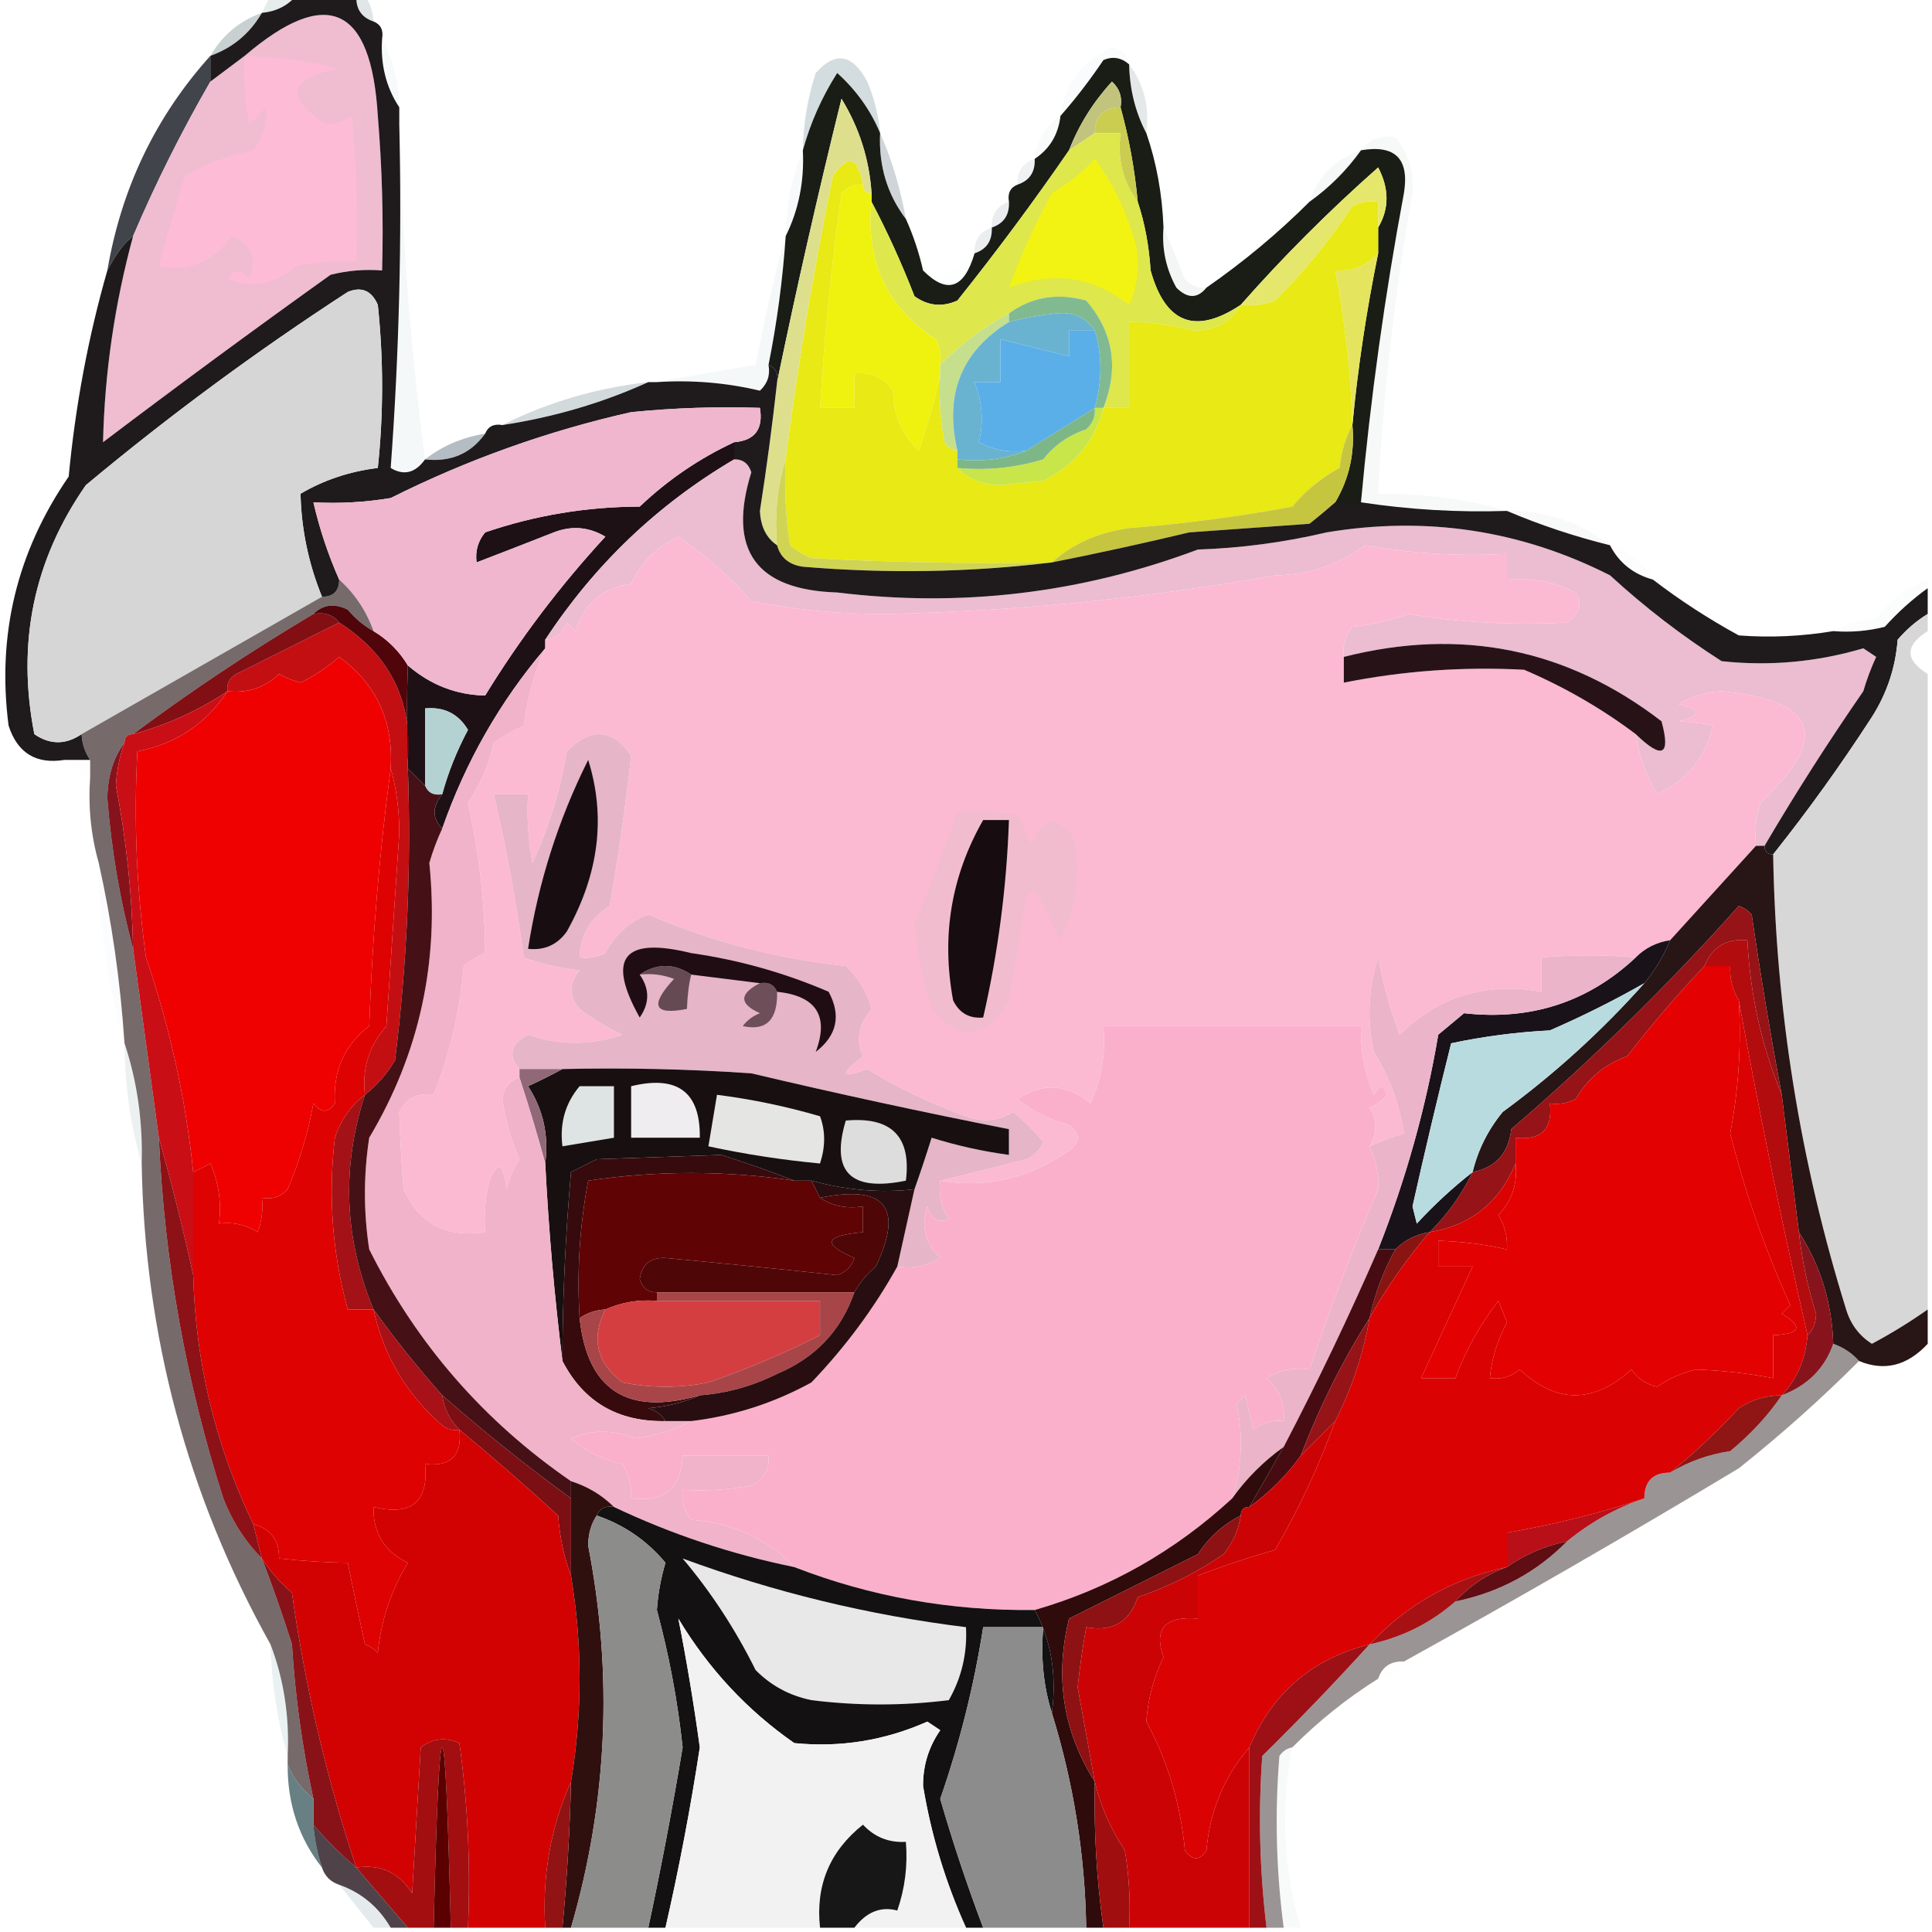 <?xml version="1.0" encoding="UTF-8"?>
<!DOCTYPE svg PUBLIC "-//W3C//DTD SVG 1.1//EN" "http://www.w3.org/Graphics/SVG/1.1/DTD/svg11.dtd">
<svg xmlns="http://www.w3.org/2000/svg" version="1.1" width="225px" height="225px" style="shape-rendering:geometricPrecision; text-rendering:geometricPrecision; image-rendering:optimizeQuality; fill-rule:evenodd; clip-rule:evenodd" xmlns:xlink="http://www.w3.org/1999/xlink">
<g><path style="opacity:0.231" fill="#92adaa" d="M 31.5,-0.5 C 32.5,-0.5 33.5,-0.5 34.5,-0.5C 33.486,0.674 32.153,1.34 30.5,1.5C 30.833,0.833 31.167,0.167 31.5,-0.5 Z"/></g>
<g><path style="opacity:0.224" fill="#788f98" d="M 41.5,-0.5 C 41.833,-0.5 42.167,-0.5 42.5,-0.5C 43.11,0.391 43.443,1.391 43.5,2.5C 42.094,2.027 41.427,1.027 41.5,-0.5 Z"/></g>
<g><path style="opacity:0.325" fill="#5b6f77" d="M 30.5,1.5 C 29.089,3.914 27.089,5.581 24.5,6.5C 25.911,4.086 27.911,2.419 30.5,1.5 Z"/></g>
<g><path style="opacity:0.086" fill="#cad9de" d="M 131.5,7.5 C 130.577,6.697 129.577,6.53 128.5,7C 126.934,9.326 125.268,11.492 123.5,13.5C 124.072,9.659 126.072,6.993 129.5,5.5C 130.713,5.747 131.38,6.414 131.5,7.5 Z"/></g>
<g><path style="opacity:0.384" fill="#8da7ad" d="M 102.5,15.5 C 101.375,12.822 99.708,10.488 97.5,8.5C 95.716,11.305 94.383,14.305 93.5,17.5C 93.547,14.432 94.047,11.432 95,8.5C 97.276,5.936 99.276,6.27 101,9.5C 101.813,11.436 102.313,13.436 102.5,15.5 Z"/></g>
<g><path style="opacity:0.082" fill="#94b8ba" d="M 44.5,4.5 C 45.768,6.905 46.435,9.572 46.5,12.5C 44.961,10.162 44.294,7.495 44.5,4.5 Z"/></g>
<g><path style="opacity:0.996" fill="#191d15" d="M 131.5,7.5 C 131.565,10.428 132.232,13.095 133.5,15.5C 134.687,18.946 135.354,22.613 135.5,26.5C 135.298,28.989 135.798,31.323 137,33.5C 138.292,34.791 139.458,34.791 140.5,33.5C 144.836,30.491 148.836,27.157 152.5,23.5C 154.833,21.833 156.833,19.833 158.5,17.5C 162.49,16.824 164.157,18.491 163.5,22.5C 161.271,34.436 159.604,46.436 158.5,58.5C 157.5,58.5 156.5,58.5 155.5,58.5C 157.126,55.754 157.793,52.754 157.5,49.5C 158.124,42.898 159.124,36.231 160.5,29.5C 160.5,28.5 160.5,27.5 160.5,26.5C 161.797,24.307 161.797,21.973 160.5,19.5C 154.764,24.569 149.431,29.902 144.5,35.5C 139.22,39.017 135.72,37.683 134,31.5C 133.817,28.635 133.317,25.969 132.5,23.5C 132.152,19.742 131.485,16.076 130.5,12.5C 130.719,11.325 130.386,10.325 129.5,9.5C 127.311,11.887 125.644,14.553 124.5,17.5C 120.415,23.432 116.082,29.265 111.5,35C 109.741,35.797 108.074,35.631 106.5,34.5C 105.004,30.647 103.338,26.98 101.5,23.5C 101.5,23.167 101.5,22.833 101.5,22.5C 101.242,18.56 100.076,14.893 98,11.5C 95.262,22.561 92.762,33.561 90.5,44.5C 90.672,43.508 90.338,42.842 89.5,42.5C 90.492,37.548 91.158,32.548 91.5,27.5C 93.011,24.456 93.678,21.122 93.5,17.5C 94.383,14.305 95.716,11.305 97.5,8.5C 99.708,10.488 101.375,12.822 102.5,15.5C 102.32,19.286 103.32,22.619 105.5,25.5C 106.363,27.421 107.029,29.421 107.5,31.5C 110.287,34.296 112.287,33.63 113.5,29.5C 114.906,29.027 115.573,28.027 115.5,26.5C 116.906,26.027 117.573,25.027 117.5,23.5C 117.328,22.508 117.662,21.842 118.5,21.5C 119.906,21.027 120.573,20.027 120.5,18.5C 122.25,17.341 123.25,15.674 123.5,13.5C 125.268,11.492 126.934,9.326 128.5,7C 129.577,6.53 130.577,6.697 131.5,7.5 Z"/></g>
<g><path style="opacity:0.243" fill="#97a1a1" d="M 131.5,7.5 C 133.223,9.78 133.889,12.447 133.5,15.5C 132.232,13.095 131.565,10.428 131.5,7.5 Z"/></g>
<g><path style="opacity:1" fill="#cbcd50" d="M 130.5,12.5 C 131.485,16.076 132.152,19.742 132.5,23.5C 130.777,21.22 130.111,18.553 130.5,15.5C 129.5,15.5 128.5,15.5 127.5,15.5C 127.5,13.5 128.5,12.5 130.5,12.5 Z"/></g>
<g><path style="opacity:0.071" fill="#b0c3c4" d="M 123.5,13.5 C 123.25,15.674 122.25,17.341 120.5,18.5C 120.75,16.326 121.75,14.659 123.5,13.5 Z"/></g>
<g><path style="opacity:1" fill="#c2c47d" d="M 130.5,12.5 C 128.5,12.5 127.5,13.5 127.5,15.5C 126.5,16.167 125.5,16.833 124.5,17.5C 125.644,14.553 127.311,11.887 129.5,9.5C 130.386,10.325 130.719,11.325 130.5,12.5 Z"/></g>
<g><path style="opacity:0.075" fill="#a2b9be" d="M 93.5,17.5 C 93.678,21.122 93.011,24.456 91.5,27.5C 91.549,23.922 92.215,20.588 93.5,17.5 Z"/></g>
<g><path style="opacity:0.439" fill="#929fa6" d="M 102.5,15.5 C 103.87,18.619 104.87,21.952 105.5,25.5C 103.32,22.619 102.32,19.286 102.5,15.5 Z"/></g>
<g><path style="opacity:0.137" fill="#8da4a7" d="M 120.5,18.5 C 120.573,20.027 119.906,21.027 118.5,21.5C 118.427,19.973 119.094,18.973 120.5,18.5 Z"/></g>
<g><path style="opacity:0.149" fill="#c2cacf" d="M 158.5,17.5 C 156.833,19.833 154.833,21.833 152.5,23.5C 153.5,20.5 155.5,18.5 158.5,17.5 Z"/></g>
<g><path style="opacity:0.922" fill="#32353d" d="M 24.5,6.5 C 24.5,7.5 24.5,8.5 24.5,9.5C 21.106,15.38 18.106,21.38 15.5,27.5C 14.531,28.203 13.531,29.537 12.5,31.5C 14.137,21.897 18.137,13.563 24.5,6.5 Z"/></g>
<g><path style="opacity:1" fill="#e5e76c" d="M 160.5,26.5 C 160.5,25.5 160.5,24.5 160.5,23.5C 159.448,23.351 158.448,23.517 157.5,24C 154.936,27.91 151.936,31.577 148.5,35C 147.207,35.49 145.873,35.657 144.5,35.5C 149.431,29.902 154.764,24.569 160.5,19.5C 161.797,21.973 161.797,24.307 160.5,26.5 Z"/></g>
<g><path style="opacity:1" fill="#f0bcd0" d="M 15.5,27.5 C 18.106,21.38 21.106,15.38 24.5,9.5C 25.833,8.5 27.167,7.5 28.5,6.5C 38.07,-1.668 43.237,0.665 44,13.5C 44.499,19.491 44.666,25.491 44.5,31.5C 42.473,31.338 40.473,31.505 38.5,32C 29.578,38.378 20.744,44.878 12,51.5C 12.187,43.391 13.354,35.391 15.5,27.5 Z"/></g>
<g><path style="opacity:1" fill="#fdbbd6" d="M 28.5,6.5 C 32.22,6.564 35.886,7.064 39.5,8C 33.559,9.136 33.059,11.303 38,14.5C 39.107,14.415 40.107,14.081 41,13.5C 41.499,19.157 41.666,24.824 41.5,30.5C 39.143,30.337 36.81,30.503 34.5,31C 32.065,33.098 29.399,33.598 26.5,32.5C 27.274,31.289 28.107,31.289 29,32.5C 29.986,30.075 29.319,28.409 27,27.5C 24.888,30.474 22.055,31.641 18.5,31C 19.434,27.509 20.434,24.009 21.5,20.5C 23.959,19.081 26.625,18.081 29.5,17.5C 30.64,15.922 31.14,14.255 31,12.5C 30.333,13.167 29.667,13.833 29,14.5C 28.503,11.854 28.336,9.187 28.5,6.5 Z"/></g>
<g><path style="opacity:1" fill="#eff20e" d="M 100.5,21.5 C 100.5,22.167 100.833,22.5 101.5,22.5C 101.5,22.833 101.5,23.167 101.5,23.5C 100.8,30.467 103.3,35.801 109,39.5C 109.483,40.448 109.649,41.448 109.5,42.5C 109.5,42.833 109.5,43.167 109.5,43.5C 108.907,46.5 108.074,49.5 107,52.5C 105.048,50.663 104.048,48.329 104,45.5C 102.89,43.963 101.39,43.297 99.5,43.5C 99.5,44.833 99.5,46.167 99.5,47.5C 98.167,47.5 96.833,47.5 95.5,47.5C 96.002,39.136 96.836,30.803 98,22.5C 98.671,21.748 99.504,21.414 100.5,21.5 Z"/></g>
<g><path style="opacity:1" fill="#dee74b" d="M 127.5,15.5 C 128.5,15.5 129.5,15.5 130.5,15.5C 130.111,18.553 130.777,21.22 132.5,23.5C 133.317,25.969 133.817,28.635 134,31.5C 135.72,37.683 139.22,39.017 144.5,35.5C 143.384,37.508 141.551,38.508 139,38.5C 136.538,37.84 134.038,37.507 131.5,37.5C 131.5,40.833 131.5,44.167 131.5,47.5C 130.5,47.5 129.5,47.5 128.5,47.5C 130.339,42.855 129.672,38.688 126.5,35C 123.137,34.073 120.137,34.573 117.5,36.5C 114.569,38.091 111.902,40.091 109.5,42.5C 109.649,41.448 109.483,40.448 109,39.5C 103.3,35.801 100.8,30.467 101.5,23.5C 103.338,26.98 105.004,30.647 106.5,34.5C 108.074,35.631 109.741,35.797 111.5,35C 116.082,29.265 120.415,23.432 124.5,17.5C 125.5,16.833 126.5,16.167 127.5,15.5 Z"/></g>
<g><path style="opacity:1" fill="#f3f313" d="M 127.5,18.5 C 129.453,21.141 130.953,24.141 132,27.5C 132.818,30.227 132.652,32.894 131.5,35.5C 127.258,32.19 122.591,31.523 117.5,33.5C 118.875,29.747 120.542,26.08 122.5,22.5C 124.419,21.387 126.086,20.054 127.5,18.5 Z"/></g>
<g><path style="opacity:1" fill="#e4e45f" d="M 160.5,29.5 C 159.124,36.231 158.124,42.898 157.5,49.5C 157.311,43.374 156.644,37.374 155.5,31.5C 157.514,31.608 159.18,30.942 160.5,29.5 Z"/></g>
<g><path style="opacity:0.111" fill="#a9c3c8" d="M 46.5,14.5 C 46.84,27.699 47.84,40.699 49.5,53.5C 48.365,55.088 47.031,55.421 45.5,54.5C 46.482,41.216 46.815,27.883 46.5,14.5 Z"/></g>
<g><path style="opacity:0.122" fill="#afcbd3" d="M 91.5,27.5 C 91.158,32.548 90.492,37.548 89.5,42.5C 89.719,43.675 89.386,44.675 88.5,45.5C 84.57,44.567 80.57,44.234 76.5,44.5C 80.231,43.804 84.065,43.138 88,42.5C 88.966,37.321 90.132,32.321 91.5,27.5 Z"/></g>
<g><path style="opacity:1" fill="#dedf8d" d="M 101.5,22.5 C 100.833,22.5 100.5,22.167 100.5,21.5C 99.902,18.269 98.736,17.936 97,20.5C 94.757,31.454 92.923,42.455 91.5,53.5C 90.521,56.625 90.187,59.958 90.5,63.5C 89.252,62.666 88.585,61.333 88.5,59.5C 89.277,54.506 89.944,49.506 90.5,44.5C 92.762,33.561 95.262,22.561 98,11.5C 100.076,14.893 101.242,18.56 101.5,22.5 Z"/></g>
<g><path style="opacity:0.094" fill="#b2c0c2" d="M 175.5,59.5 C 169.788,59.687 164.121,59.354 158.5,58.5C 159.604,46.436 161.271,34.436 163.5,22.5C 164.157,18.491 162.49,16.824 158.5,17.5C 159.527,16.152 160.86,15.652 162.5,16C 164.045,17.822 164.712,19.989 164.5,22.5C 162.447,34.088 161.113,45.755 160.5,57.5C 165.731,57.444 170.731,58.111 175.5,59.5 Z"/></g>
<g><path style="opacity:1" fill="#e8e915" d="M 100.5,21.5 C 99.504,21.414 98.671,21.748 98,22.5C 96.836,30.803 96.002,39.136 95.5,47.5C 96.833,47.5 98.167,47.5 99.5,47.5C 99.5,46.167 99.5,44.833 99.5,43.5C 101.39,43.297 102.89,43.963 104,45.5C 104.048,48.329 105.048,50.663 107,52.5C 108.074,49.5 108.907,46.5 109.5,43.5C 109.336,46.187 109.503,48.854 110,51.5C 110.383,52.056 110.883,52.389 111.5,52.5C 111.5,52.833 111.5,53.167 111.5,53.5C 111.5,53.833 111.5,54.167 111.5,54.5C 112.694,55.777 114.36,56.444 116.5,56.5C 118.167,56.333 119.833,56.167 121.5,56C 125.223,54.129 127.556,51.295 128.5,47.5C 129.5,47.5 130.5,47.5 131.5,47.5C 131.5,44.167 131.5,40.833 131.5,37.5C 134.038,37.507 136.538,37.84 139,38.5C 141.551,38.508 143.384,37.508 144.5,35.5C 145.873,35.657 147.207,35.49 148.5,35C 151.936,31.577 154.936,27.91 157.5,24C 158.448,23.517 159.448,23.351 160.5,23.5C 160.5,24.5 160.5,25.5 160.5,26.5C 160.5,27.5 160.5,28.5 160.5,29.5C 159.18,30.942 157.514,31.608 155.5,31.5C 156.644,37.374 157.311,43.374 157.5,49.5C 156.698,50.952 156.198,52.618 156,54.5C 153.851,55.652 152.018,57.152 150.5,59C 144.219,60.162 137.886,60.996 131.5,61.5C 127.925,61.989 124.925,63.322 122.5,65.5C 113.161,65.666 103.827,65.5 94.5,65C 93.584,64.626 92.75,64.126 92,63.5C 91.502,60.183 91.335,56.85 91.5,53.5C 92.923,42.455 94.757,31.454 97,20.5C 98.736,17.936 99.902,18.269 100.5,21.5 Z"/></g>
<g><path style="opacity:1" fill="#c8e64a" d="M 127.5,47.5 C 127.833,47.5 128.167,47.5 128.5,47.5C 127.556,51.295 125.223,54.129 121.5,56C 119.833,56.167 118.167,56.333 116.5,56.5C 114.36,56.444 112.694,55.777 111.5,54.5C 114.898,54.82 118.232,54.487 121.5,53.5C 122.779,51.854 124.445,50.687 126.5,50C 127.252,49.329 127.586,48.496 127.5,47.5 Z"/></g>
<g><path style="opacity:1" fill="#7db787" d="M 127.5,47.5 C 127.586,48.496 127.252,49.329 126.5,50C 124.445,50.687 122.779,51.854 121.5,53.5C 118.232,54.487 114.898,54.82 111.5,54.5C 111.5,54.167 111.5,53.833 111.5,53.5C 114.385,53.806 117.052,53.473 119.5,52.5C 122.167,50.833 124.833,49.167 127.5,47.5 Z"/></g>
<g><path style="opacity:1" fill="#c5df8d" d="M 117.5,36.5 C 117.5,36.833 117.5,37.167 117.5,37.5C 111.957,40.911 109.957,45.911 111.5,52.5C 110.883,52.389 110.383,52.056 110,51.5C 109.503,48.854 109.336,46.187 109.5,43.5C 109.5,43.167 109.5,42.833 109.5,42.5C 111.902,40.091 114.569,38.091 117.5,36.5 Z"/></g>
<g><path style="opacity:1" fill="#81ba90" d="M 128.5,47.5 C 128.167,47.5 127.833,47.5 127.5,47.5C 128.368,44.327 128.368,41.327 127.5,38.5C 126.508,36.974 125.008,36.307 123,36.5C 121.122,36.696 119.288,37.029 117.5,37.5C 117.5,37.167 117.5,36.833 117.5,36.5C 120.137,34.573 123.137,34.073 126.5,35C 129.672,38.688 130.339,42.855 128.5,47.5 Z"/></g>
<g><path style="opacity:1" fill="#69b3d1" d="M 127.5,38.5 C 126.5,38.5 125.5,38.5 124.5,38.5C 124.5,39.5 124.5,40.5 124.5,41.5C 121.833,40.833 119.167,40.167 116.5,39.5C 116.5,41.167 116.5,42.833 116.5,44.5C 115.5,44.5 114.5,44.5 113.5,44.5C 114.408,46.891 114.574,49.224 114,51.5C 115.699,52.406 117.533,52.739 119.5,52.5C 117.052,53.473 114.385,53.806 111.5,53.5C 111.5,53.167 111.5,52.833 111.5,52.5C 109.957,45.911 111.957,40.911 117.5,37.5C 119.288,37.029 121.122,36.696 123,36.5C 125.008,36.307 126.508,36.974 127.5,38.5 Z"/></g>
<g><path style="opacity:1" fill="#5aafe8" d="M 127.5,38.5 C 128.368,41.327 128.368,44.327 127.5,47.5C 124.833,49.167 122.167,50.833 119.5,52.5C 117.533,52.739 115.699,52.406 114,51.5C 114.574,49.224 114.408,46.891 113.5,44.5C 114.5,44.5 115.5,44.5 116.5,44.5C 116.5,42.833 116.5,41.167 116.5,39.5C 119.167,40.167 121.833,40.833 124.5,41.5C 124.5,40.5 124.5,39.5 124.5,38.5C 125.5,38.5 126.5,38.5 127.5,38.5 Z"/></g>
<g><path style="opacity:0.012" fill="#9db1bd" d="M 113.5,29.5 C 112.287,33.63 110.287,34.296 107.5,31.5C 108.15,31.804 108.817,32.137 109.5,32.5C 110.852,31.476 112.185,30.476 113.5,29.5 Z"/></g>
<g><path style="opacity:0.137" fill="#b0c0bc" d="M 135.5,26.5 C 136.322,28.389 137.155,30.389 138,32.5C 138.671,33.252 139.504,33.586 140.5,33.5C 139.458,34.791 138.292,34.791 137,33.5C 135.798,31.323 135.298,28.989 135.5,26.5 Z"/></g>
<g><path style="opacity:0.161" fill="#84999d" d="M 115.5,26.5 C 115.573,28.027 114.906,29.027 113.5,29.5C 113.427,27.973 114.094,26.973 115.5,26.5 Z"/></g>
<g><path style="opacity:0.169" fill="#8595a6" d="M 117.5,23.5 C 117.573,25.027 116.906,26.027 115.5,26.5C 115.427,24.973 116.094,23.973 117.5,23.5 Z"/></g>
<g><path style="opacity:1" fill="#1e1116" d="M 85.5,51.5 C 85.5,52.167 85.5,52.833 85.5,53.5C 76.571,58.761 69.237,65.761 63.5,74.5C 63.5,74.833 63.5,75.167 63.5,75.5C 58.239,81.677 54.239,88.677 51.5,96.5C 50.314,95.295 50.314,93.961 51.5,92.5C 52.2,89.937 53.2,87.437 54.5,85C 53.381,83.124 51.714,82.291 49.5,82.5C 49.5,85.5 49.5,88.5 49.5,91.5C 48.833,90.833 48.167,90.167 47.5,89.5C 47.5,89.167 47.5,88.833 47.5,88.5C 47.371,84.523 47.371,80.857 47.5,77.5C 50.13,79.763 53.13,80.93 56.5,81C 60.559,74.385 65.226,68.218 70.5,62.5C 68.579,61.359 66.579,61.192 64.5,62C 61.438,63.205 58.438,64.372 55.5,65.5C 55.33,64.178 55.663,63.011 56.5,62C 62.305,60.014 68.305,59.014 74.5,59C 77.773,55.888 81.44,53.388 85.5,51.5 Z"/></g>
<g><path style="opacity:0.082" fill="#a6afb6" d="M 175.5,59.5 C 180.044,59.459 184.044,60.792 187.5,63.5C 183.315,62.46 179.315,61.127 175.5,59.5 Z"/></g>
<g><path style="opacity:1" fill="#c6c53f" d="M 157.5,49.5 C 157.793,52.754 157.126,55.754 155.5,58.5C 154.571,59.315 153.571,60.148 152.5,61C 147.833,61.333 143.167,61.667 138.5,62C 133.156,63.278 127.822,64.445 122.5,65.5C 124.925,63.322 127.925,61.989 131.5,61.5C 137.886,60.996 144.219,60.162 150.5,59C 152.018,57.152 153.851,55.652 156,54.5C 156.198,52.618 156.698,50.952 157.5,49.5 Z"/></g>
<g><path style="opacity:1" fill="#ecbcd0" d="M 85.5,53.5 C 86.497,53.47 87.164,53.97 87.5,55C 84.687,64.038 88.021,68.705 97.5,69C 111.922,70.765 125.922,69.099 139.5,64C 144.584,63.827 149.584,63.161 154.5,62C 166.114,60.07 177.114,61.737 187.5,67C 191.548,70.716 195.882,74.05 200.5,77C 206.089,77.602 211.589,77.102 217,75.5C 217.5,75.833 218,76.167 218.5,76.5C 217.902,77.795 217.402,79.128 217,80.5C 212.917,86.401 209.083,92.401 205.5,98.5C 205.167,98.5 204.833,98.5 204.5,98.5C 204.34,96.801 204.506,95.134 205,93.5C 213.2,85.892 211.7,81.559 200.5,80.5C 198.701,80.577 197.034,81.077 195.5,82C 198.167,82.667 198.167,83.333 195.5,84C 197.085,84.085 198.418,84.251 199.5,84.5C 198.626,88.208 196.46,90.875 193,92.5C 191.711,90.355 190.878,88.022 190.5,85.5C 193.594,88.491 194.594,87.991 193.5,84C 182.509,75.543 170.175,73.043 156.5,76.5C 156.33,75.178 156.663,74.011 157.5,73C 159.764,72.764 161.931,72.264 164,71.5C 170.002,72.502 176.169,72.836 182.5,72.5C 184.003,71.41 184.336,70.243 183.5,69C 180.986,67.748 178.32,67.248 175.5,67.5C 175.5,66.5 175.5,65.5 175.5,64.5C 169.907,64.807 164.407,64.473 159,63.5C 155.925,65.771 152.425,66.937 148.5,67C 133.675,69.653 118.675,71.153 103.5,71.5C 98.101,71.553 92.767,71.053 87.5,70C 84.963,67.128 82.13,64.628 79,62.5C 76.5,63.667 74.667,65.5 73.5,68C 70.184,68.455 68.018,70.288 67,73.5C 66.667,73.167 66.333,72.833 66,72.5C 65.583,73.756 64.75,74.423 63.5,74.5C 69.237,65.761 76.571,58.761 85.5,53.5 Z"/></g>
<g><path style="opacity:0.027" fill="#a9b7b5" d="M 187.5,63.5 C 189.754,64.124 191.421,65.457 192.5,67.5C 190.205,66.865 188.539,65.531 187.5,63.5 Z"/></g>
<g><path style="opacity:1" fill="#d0d455" d="M 91.5,53.5 C 91.335,56.85 91.502,60.183 92,63.5C 92.75,64.126 93.584,64.626 94.5,65C 103.827,65.5 113.161,65.666 122.5,65.5C 113.009,66.658 103.342,66.825 93.5,66C 91.881,65.764 90.881,64.931 90.5,63.5C 90.187,59.958 90.521,56.625 91.5,53.5 Z"/></g>
<g><path style="opacity:0.082" fill="#c8cfd2" d="M 224.5,67.5 C 224.5,67.833 224.5,68.167 224.5,68.5C 222.704,69.793 221.037,71.293 219.5,73C 217.527,73.496 215.527,73.662 213.5,73.5C 214.952,72.698 216.618,72.198 218.5,72C 220.114,69.873 222.114,68.373 224.5,67.5 Z"/></g>
<g><path style="opacity:1" fill="#c40f12" d="M 39.5,72.5 C 45.38,76.259 48.046,81.593 47.5,88.5C 47.5,88.833 47.5,89.167 47.5,89.5C 47.909,100.896 47.409,112.23 46,123.5C 45.051,125.093 43.885,126.426 42.5,127.5C 42.144,124.436 42.977,121.769 45,119.5C 45.5,112 46,104.5 46.5,97C 46.497,94.31 46.164,91.81 45.5,89.5C 45.832,83.975 43.832,79.642 39.5,76.5C 38.126,77.711 36.626,78.711 35,79.5C 34.127,79.264 33.294,78.931 32.5,78.5C 30.827,80.086 28.827,80.753 26.5,80.5C 26.369,79.624 26.703,78.957 27.5,78.5C 31.564,76.468 35.564,74.468 39.5,72.5 Z"/></g>
<g><path style="opacity:1" fill="#ef0102" d="M 45.5,89.5 C 44.183,99.342 43.35,109.342 43,119.5C 40.111,121.708 38.778,124.708 39,128.5C 38.259,129.641 37.425,129.641 36.5,128.5C 35.865,131.961 34.865,135.295 33.5,138.5C 32.675,139.386 31.675,139.719 30.5,139.5C 30.657,140.873 30.49,142.207 30,143.5C 28.644,142.62 27.144,142.286 25.5,142.5C 25.808,140.076 25.474,137.743 24.5,135.5C 23.817,135.863 23.15,136.196 22.5,136.5C 21.645,128.073 19.811,119.74 17,111.5C 15.899,103.52 15.565,95.52 16,87.5C 20.475,86.637 23.975,84.303 26.5,80.5C 28.827,80.753 30.827,80.086 32.5,78.5C 33.294,78.931 34.127,79.264 35,79.5C 36.626,78.711 38.126,77.711 39.5,76.5C 43.832,79.642 45.832,83.975 45.5,89.5 Z"/></g>
<g><path style="opacity:1" fill="#fcb9d2" d="M 156.5,76.5 C 156.5,77.5 156.5,78.5 156.5,79.5C 163.446,78.119 170.446,77.619 177.5,78C 182.191,80.008 186.524,82.508 190.5,85.5C 190.878,88.022 191.711,90.355 193,92.5C 196.46,90.875 198.626,88.208 199.5,84.5C 198.418,84.251 197.085,84.085 195.5,84C 198.167,83.333 198.167,82.667 195.5,82C 197.034,81.077 198.701,80.577 200.5,80.5C 211.7,81.559 213.2,85.892 205,93.5C 204.506,95.134 204.34,96.801 204.5,98.5C 201.167,102.167 197.833,105.833 194.5,109.5C 192.938,109.733 191.605,110.4 190.5,111.5C 187.055,111.194 183.389,111.194 179.5,111.5C 179.5,112.833 179.5,114.167 179.5,115.5C 173.068,114.347 167.568,116.014 163,120.5C 161.924,117.64 161.091,114.64 160.5,111.5C 159.341,115.122 159.175,118.789 160,122.5C 161.813,125.429 162.98,128.596 163.5,132C 162.099,132.41 160.766,132.91 159.5,133.5C 160.413,131.914 160.413,130.414 159.5,129C 160.308,128.692 160.975,128.192 161.5,127.5C 161.154,126.304 160.654,126.304 160,127.5C 158.921,124.937 158.421,122.271 158.5,119.5C 148.5,119.5 138.5,119.5 128.5,119.5C 128.789,122.649 128.289,125.649 127,128.5C 124.271,126.212 121.438,126.045 118.5,128C 120.275,129.439 122.275,130.439 124.5,131C 125.833,132 125.833,133 124.5,134C 119.851,137.248 114.851,138.415 109.5,137.5C 112.714,136.718 116.048,135.885 119.5,135C 120.428,134.612 121.095,133.945 121.5,133C 120.465,131.726 119.298,130.56 118,129.5C 116.274,130.576 114.441,130.743 112.5,130C 108.415,128.544 104.582,126.71 101,124.5C 97.89,125.673 97.723,125.173 100.5,123C 99.646,121.119 99.979,119.286 101.5,117.5C 100.976,115.547 99.976,113.88 98.5,112.5C 90.378,111.631 82.711,109.631 75.5,106.5C 73.313,107.322 71.647,108.822 70.5,111C 69.552,111.483 68.552,111.649 67.5,111.5C 67.569,108.916 68.736,106.916 71,105.5C 72.026,99.691 72.859,93.858 73.5,88C 71.353,84.848 68.853,84.682 66,87.5C 65.271,92.021 63.937,96.354 62,100.5C 61.503,97.854 61.336,95.187 61.5,92.5C 60.167,92.5 58.833,92.5 57.5,92.5C 58.977,98.767 60.143,105.101 61,111.5C 63.069,112.264 65.236,112.764 67.5,113C 66.253,114.494 66.253,115.994 67.5,117.5C 69.046,118.684 70.713,119.684 72.5,120.5C 68.82,121.764 65.153,121.764 61.5,120.5C 59.466,121.574 59.133,122.907 60.5,124.5C 60.5,124.833 60.5,125.167 60.5,125.5C 59.351,125.791 58.684,126.624 58.5,128C 58.861,130.449 59.528,132.782 60.5,135C 59.809,136.067 59.309,137.234 59,138.5C 58.641,135.456 57.974,135.122 57,137.5C 56.505,139.473 56.338,141.473 56.5,143.5C 51.995,144.178 48.829,142.511 47,138.5C 46.748,135.333 46.581,132.333 46.5,129.5C 47.32,127.889 48.654,127.222 50.5,127.5C 52.388,122.759 53.554,117.759 54,112.5C 54.75,111.874 55.584,111.374 56.5,111C 56.483,105.301 55.816,99.468 54.5,93.5C 55.949,91.389 56.949,89.056 57.5,86.5C 58.628,85.738 59.795,85.071 61,84.5C 61.401,81.301 62.234,78.301 63.5,75.5C 63.5,75.167 63.5,74.833 63.5,74.5C 64.75,74.423 65.583,73.756 66,72.5C 66.333,72.833 66.667,73.167 67,73.5C 68.018,70.288 70.184,68.455 73.5,68C 74.667,65.5 76.5,63.667 79,62.5C 82.13,64.628 84.963,67.128 87.5,70C 92.767,71.053 98.101,71.553 103.5,71.5C 118.675,71.153 133.675,69.653 148.5,67C 152.425,66.937 155.925,65.771 159,63.5C 164.407,64.473 169.907,64.807 175.5,64.5C 175.5,65.5 175.5,66.5 175.5,67.5C 178.32,67.248 180.986,67.748 183.5,69C 184.336,70.243 184.003,71.41 182.5,72.5C 176.169,72.836 170.002,72.502 164,71.5C 161.931,72.264 159.764,72.764 157.5,73C 156.663,74.011 156.33,75.178 156.5,76.5 Z"/></g>
<g><path style="opacity:0.937" fill="#afcfcf" d="M 51.5,92.5 C 50.508,92.672 49.842,92.338 49.5,91.5C 49.5,88.5 49.5,85.5 49.5,82.5C 51.714,82.291 53.381,83.124 54.5,85C 53.2,87.437 52.2,89.937 51.5,92.5 Z"/></g>
<g><path style="opacity:1" fill="#1f1a1c" d="M 34.5,-0.5 C 36.833,-0.5 39.167,-0.5 41.5,-0.5C 41.427,1.027 42.094,2.027 43.5,2.5C 44.338,2.842 44.672,3.508 44.5,4.5C 44.294,7.495 44.961,10.162 46.5,12.5C 46.5,13.167 46.5,13.833 46.5,14.5C 46.815,27.883 46.482,41.216 45.5,54.5C 47.031,55.421 48.365,55.088 49.5,53.5C 52.491,53.834 54.824,52.834 56.5,50.5C 56.842,49.662 57.508,49.328 58.5,49.5C 64.498,48.588 70.165,46.922 75.5,44.5C 75.833,44.5 76.167,44.5 76.5,44.5C 80.57,44.234 84.57,44.567 88.5,45.5C 89.386,44.675 89.719,43.675 89.5,42.5C 90.338,42.842 90.672,43.508 90.5,44.5C 89.944,49.506 89.277,54.506 88.5,59.5C 88.585,61.333 89.252,62.666 90.5,63.5C 90.881,64.931 91.881,65.764 93.5,66C 103.342,66.825 113.009,66.658 122.5,65.5C 127.822,64.445 133.156,63.278 138.5,62C 143.167,61.667 147.833,61.333 152.5,61C 153.571,60.148 154.571,59.315 155.5,58.5C 156.5,58.5 157.5,58.5 158.5,58.5C 164.121,59.354 169.788,59.687 175.5,59.5C 179.315,61.127 183.315,62.46 187.5,63.5C 188.539,65.531 190.205,66.865 192.5,67.5C 195.634,69.905 198.968,72.072 202.5,74C 206.17,74.279 209.837,74.112 213.5,73.5C 215.527,73.662 217.527,73.496 219.5,73C 221.037,71.293 222.704,69.793 224.5,68.5C 224.5,69.5 224.5,70.5 224.5,71.5C 223.206,72.29 222.039,73.29 221,74.5C 220.75,77.754 219.75,80.754 218,83.5C 214.39,89.077 210.557,94.41 206.5,99.5C 205.833,99.5 205.5,99.167 205.5,98.5C 209.083,92.401 212.917,86.401 217,80.5C 217.402,79.128 217.902,77.795 218.5,76.5C 218,76.167 217.5,75.833 217,75.5C 211.589,77.102 206.089,77.602 200.5,77C 195.882,74.05 191.548,70.716 187.5,67C 177.114,61.737 166.114,60.07 154.5,62C 149.584,63.161 144.584,63.827 139.5,64C 125.922,69.099 111.922,70.765 97.5,69C 88.021,68.705 84.687,64.038 87.5,55C 87.164,53.97 86.497,53.47 85.5,53.5C 85.5,52.833 85.5,52.167 85.5,51.5C 87.912,51.306 88.912,49.973 88.5,47.5C 83.489,47.334 78.489,47.501 73.5,48C 63.778,50.192 54.444,53.526 45.5,58C 42.518,58.498 39.518,58.665 36.5,58.5C 37.213,61.594 38.213,64.594 39.5,67.5C 39.5,68.833 38.833,69.5 37.5,69.5C 35.925,65.621 35.092,61.621 35,57.5C 37.733,55.895 40.733,54.895 44,54.5C 44.667,48.167 44.667,41.833 44,35.5C 43.275,33.842 42.108,33.342 40.5,34C 29.889,40.89 19.722,48.39 10,56.5C 3.921,65.219 1.921,74.886 4,85.5C 5.828,86.752 7.661,86.752 9.5,85.5C 9.557,86.609 9.89,87.609 10.5,88.5C 9.5,88.5 8.5,88.5 7.5,88.5C 4.192,89.026 2.026,87.693 1,84.5C -0.369,73.941 1.964,64.275 8,55.5C 8.782,47.23 10.282,39.23 12.5,31.5C 13.531,29.537 14.531,28.203 15.5,27.5C 13.354,35.391 12.187,43.391 12,51.5C 20.744,44.878 29.578,38.378 38.5,32C 40.473,31.505 42.473,31.338 44.5,31.5C 44.666,25.491 44.499,19.491 44,13.5C 43.237,0.665 38.07,-1.668 28.5,6.5C 27.167,7.5 25.833,8.5 24.5,9.5C 24.5,8.5 24.5,7.5 24.5,6.5C 27.089,5.581 29.089,3.914 30.5,1.5C 32.153,1.34 33.486,0.674 34.5,-0.5 Z"/></g>
<g><path style="opacity:1" fill="#820f13" d="M 36.5,71.5 C 37.791,71.263 38.791,71.596 39.5,72.5C 35.564,74.468 31.564,76.468 27.5,78.5C 26.703,78.957 26.369,79.624 26.5,80.5C 23.15,82.734 19.483,84.4 15.5,85.5C 22.173,80.52 29.173,75.854 36.5,71.5 Z"/></g>
<g><path style="opacity:1" fill="#271218" d="M 190.5,85.5 C 186.524,82.508 182.191,80.008 177.5,78C 170.446,77.619 163.446,78.119 156.5,79.5C 156.5,78.5 156.5,77.5 156.5,76.5C 170.175,73.043 182.509,75.543 193.5,84C 194.594,87.991 193.594,88.491 190.5,85.5 Z"/></g>
<g><path style="opacity:1" fill="#4f050a" d="M 36.5,71.5 C 37.601,70.402 38.934,70.235 40.5,71C 41.373,72.045 42.373,72.878 43.5,73.5C 45.167,74.5 46.5,75.833 47.5,77.5C 47.371,80.857 47.371,84.523 47.5,88.5C 48.046,81.593 45.38,76.259 39.5,72.5C 38.791,71.596 37.791,71.263 36.5,71.5 Z"/></g>
<g><path style="opacity:1" fill="#efb6cd" d="M 85.5,51.5 C 81.44,53.388 77.773,55.888 74.5,59C 68.305,59.014 62.305,60.014 56.5,62C 55.663,63.011 55.33,64.178 55.5,65.5C 58.438,64.372 61.438,63.205 64.5,62C 66.579,61.192 68.579,61.359 70.5,62.5C 65.226,68.218 60.559,74.385 56.5,81C 53.13,80.93 50.13,79.763 47.5,77.5C 46.5,75.833 45.167,74.5 43.5,73.5C 42.66,71.147 41.326,69.147 39.5,67.5C 38.213,64.594 37.213,61.594 36.5,58.5C 39.518,58.665 42.518,58.498 45.5,58C 54.444,53.526 63.778,50.192 73.5,48C 78.489,47.501 83.489,47.334 88.5,47.5C 88.912,49.973 87.912,51.306 85.5,51.5 Z"/></g>
<g><path style="opacity:0.467" fill="#5d727e" d="M 56.5,50.5 C 54.824,52.834 52.491,53.834 49.5,53.5C 51.509,51.935 53.843,50.935 56.5,50.5 Z"/></g>
<g><path style="opacity:0.329" fill="#778f97" d="M 75.5,44.5 C 70.165,46.922 64.498,48.588 58.5,49.5C 63.79,46.851 69.457,45.184 75.5,44.5 Z"/></g>
<g><path style="opacity:1" fill="#d6d6d6" d="M 37.5,69.5 C 28.194,74.822 18.861,80.155 9.5,85.5C 7.661,86.752 5.828,86.752 4,85.5C 1.921,74.886 3.921,65.219 10,56.5C 19.722,48.39 29.889,40.89 40.5,34C 42.108,33.342 43.275,33.842 44,35.5C 44.667,41.833 44.667,48.167 44,54.5C 40.733,54.895 37.733,55.895 35,57.5C 35.092,61.621 35.925,65.621 37.5,69.5 Z"/></g>
<g><path style="opacity:1" fill="#d7d7d7" d="M 224.5,71.5 C 224.5,72.167 224.5,72.833 224.5,73.5C 221.833,75.167 221.833,76.833 224.5,78.5C 224.5,103.167 224.5,127.833 224.5,152.5C 222.456,153.943 220.29,155.276 218,156.5C 216.523,155.556 215.523,154.223 215,152.5C 209.635,135.251 206.802,117.584 206.5,99.5C 210.557,94.41 214.39,89.077 218,83.5C 219.75,80.754 220.75,77.754 221,74.5C 222.039,73.29 223.206,72.29 224.5,71.5 Z"/></g>
<g><path style="opacity:0.008" fill="#9eabb5" d="M 7.5,88.5 C 8.5,88.5 9.5,88.5 10.5,88.5C 10.5,89.167 10.5,89.833 10.5,90.5C 9.29,90.068 8.29,89.401 7.5,88.5 Z"/></g>
<g><path style="opacity:0.984" fill="#841019" d="M 14.5,86.5 C 13.925,88.076 13.592,89.742 13.5,91.5C 14.714,97.781 15.38,104.114 15.5,110.5C 13.982,104.887 12.982,99.053 12.5,93C 12.533,90.39 13.2,88.223 14.5,86.5 Z"/></g>
<g><path style="opacity:1" fill="#f2bccf" d="M 111.5,94.5 C 113.857,94.337 116.19,94.503 118.5,95C 119.191,96.067 119.691,97.234 120,98.5C 121.251,95.184 122.918,94.85 125,97.5C 125.921,101.711 125.421,105.711 123.5,109.5C 122.5,107.5 121.5,105.5 120.5,103.5C 120.167,103.833 119.833,104.167 119.5,104.5C 118.893,108.489 118.227,112.489 117.5,116.5C 114.882,121.162 111.882,121.495 108.5,117.5C 107.451,114.253 106.784,110.92 106.5,107.5C 108.355,103.223 110.022,98.89 111.5,94.5 Z"/></g>
<g><path style="opacity:1" fill="#170c10" d="M 114.5,95.5 C 115.5,95.5 116.5,95.5 117.5,95.5C 117.237,103.275 116.237,110.941 114.5,118.5C 112.876,118.64 111.71,117.973 111,116.5C 109.609,109.012 110.776,102.012 114.5,95.5 Z"/></g>
<g><path style="opacity:0.035" fill="#85a7ab" d="M 11.5,100.5 C 13.018,107.293 14.018,114.293 14.5,121.5C 12.547,114.766 11.547,107.766 11.5,100.5 Z"/></g>
<g><path style="opacity:1" fill="#281515" d="M 204.5,98.5 C 204.833,98.5 205.167,98.5 205.5,98.5C 205.5,99.167 205.833,99.5 206.5,99.5C 206.802,117.584 209.635,135.251 215,152.5C 215.523,154.223 216.523,155.556 218,156.5C 220.29,155.276 222.456,153.943 224.5,152.5C 224.5,153.833 224.5,155.167 224.5,156.5C 222.117,159.062 219.451,159.729 216.5,158.5C 215.71,157.599 214.71,156.932 213.5,156.5C 213.346,151.711 212.013,147.378 209.5,143.5C 208.833,138.167 208.167,132.833 207.5,127.5C 206.197,120.548 205.03,113.548 204,106.5C 203.586,106.043 203.086,105.709 202.5,105.5C 194.287,114.711 185.454,123.378 176,131.5C 175.688,134.309 174.188,135.976 171.5,136.5C 172.128,133.91 173.295,131.577 175,129.5C 181.046,125.067 186.546,120.067 191.5,114.5C 192.752,112.999 193.752,111.332 194.5,109.5C 197.833,105.833 201.167,102.167 204.5,98.5 Z"/></g>
<g><path style="opacity:1" fill="#191218" d="M 194.5,109.5 C 193.752,111.332 192.752,112.999 191.5,114.5C 187.97,116.511 184.303,118.345 180.5,120C 176.579,120.203 172.745,120.703 169,121.5C 167.419,127.819 165.919,134.153 164.5,140.5C 164.667,141.167 164.833,141.833 165,142.5C 167.037,140.294 169.203,138.294 171.5,136.5C 170.246,139.093 168.58,141.427 166.5,143.5C 164.938,143.733 163.605,144.4 162.5,145.5C 161.833,145.5 161.167,145.5 160.5,145.5C 163.724,137.356 166.058,129.023 167.5,120.5C 168.5,119.667 169.5,118.833 170.5,118C 178.277,118.877 184.944,116.71 190.5,111.5C 191.605,110.4 192.938,109.733 194.5,109.5 Z"/></g>
<g><path style="opacity:1" fill="#b8dbe0" d="M 191.5,114.5 C 186.546,120.067 181.046,125.067 175,129.5C 173.295,131.577 172.128,133.91 171.5,136.5C 169.203,138.294 167.037,140.294 165,142.5C 164.833,141.833 164.667,141.167 164.5,140.5C 165.919,134.153 167.419,127.819 169,121.5C 172.745,120.703 176.579,120.203 180.5,120C 184.303,118.345 187.97,116.511 191.5,114.5 Z"/></g>
<g><path style="opacity:0.659" fill="#2f1e1f" d="M 39.5,67.5 C 41.326,69.147 42.66,71.147 43.5,73.5C 42.373,72.878 41.373,72.045 40.5,71C 38.934,70.235 37.601,70.402 36.5,71.5C 29.173,75.854 22.173,80.52 15.5,85.5C 14.833,85.5 14.5,85.833 14.5,86.5C 13.2,88.223 12.533,90.39 12.5,93C 12.982,99.053 13.982,104.887 15.5,110.5C 16.499,117.831 17.499,125.164 18.5,132.5C 19.133,146.833 21.633,160.833 26,174.5C 27.049,177.187 28.549,179.52 30.5,181.5C 31.744,184.727 32.91,188.061 34,191.5C 34.374,197.58 35.207,203.58 36.5,209.5C 35.143,208.41 34.143,207.076 33.5,205.5C 33.5,205.167 33.5,204.833 33.5,204.5C 33.72,199.9 33.054,195.567 31.5,191.5C 21.843,174.214 16.843,155.547 16.5,135.5C 16.638,130.586 15.972,125.919 14.5,121.5C 14.018,114.293 13.018,107.293 11.5,100.5C 10.586,97.272 10.253,93.939 10.5,90.5C 10.5,89.833 10.5,89.167 10.5,88.5C 9.89,87.609 9.557,86.609 9.5,85.5C 18.861,80.155 28.194,74.822 37.5,69.5C 38.833,69.5 39.5,68.833 39.5,67.5 Z"/></g>
<g><path style="opacity:1" fill="#e6b5c7" d="M 109.5,137.5 C 109.286,139.144 109.62,140.644 110.5,142C 109.256,142.456 108.423,141.956 108,140.5C 107.221,142.807 107.721,144.807 109.5,146.5C 107.955,147.452 106.288,147.785 104.5,147.5C 105.167,144.5 105.833,141.5 106.5,138.5C 107.165,136.631 107.831,134.631 108.5,132.5C 111.447,133.423 114.447,134.089 117.5,134.5C 117.5,133.5 117.5,132.5 117.5,131.5C 107.465,129.526 97.465,127.36 87.5,125C 80.174,124.5 72.841,124.334 65.5,124.5C 63.833,124.5 62.167,124.5 60.5,124.5C 59.133,122.907 59.466,121.574 61.5,120.5C 65.153,121.764 68.82,121.764 72.5,120.5C 70.713,119.684 69.046,118.684 67.5,117.5C 66.253,115.994 66.253,114.494 67.5,113C 65.236,112.764 63.069,112.264 61,111.5C 60.143,105.101 58.977,98.767 57.5,92.5C 58.833,92.5 60.167,92.5 61.5,92.5C 61.336,95.187 61.503,97.854 62,100.5C 63.937,96.354 65.271,92.021 66,87.5C 68.853,84.682 71.353,84.848 73.5,88C 72.859,93.858 72.026,99.691 71,105.5C 68.736,106.916 67.569,108.916 67.5,111.5C 68.552,111.649 69.552,111.483 70.5,111C 71.647,108.822 73.313,107.322 75.5,106.5C 82.711,109.631 90.378,111.631 98.5,112.5C 99.976,113.88 100.976,115.547 101.5,117.5C 99.979,119.286 99.646,121.119 100.5,123C 97.723,125.173 97.89,125.673 101,124.5C 104.582,126.71 108.415,128.544 112.5,130C 114.441,130.743 116.274,130.576 118,129.5C 119.298,130.56 120.465,131.726 121.5,133C 121.095,133.945 120.428,134.612 119.5,135C 116.048,135.885 112.714,136.718 109.5,137.5 Z"/></g>
<g><path style="opacity:1" fill="#6d4e59" d="M 88.5,114.5 C 89.492,114.328 90.158,114.662 90.5,115.5C 90.576,118.767 89.243,120.101 86.5,119.5C 87.025,118.808 87.692,118.308 88.5,118C 86.069,116.908 86.069,115.741 88.5,114.5 Z"/></g>
<g><path style="opacity:1" fill="#1f0d13" d="M 90.5,115.5 C 90.158,114.662 89.492,114.328 88.5,114.5C 85.833,114.167 83.167,113.833 80.5,113.5C 78.5,112.167 76.5,112.167 74.5,113.5C 75.666,115.166 75.666,116.833 74.5,118.5C 70.605,111.552 72.605,109.052 80.5,111C 86.041,111.792 91.374,113.292 96.5,115.5C 97.982,118.257 97.482,120.59 95,122.5C 96.57,118.319 95.07,115.986 90.5,115.5 Z"/></g>
<g><path style="opacity:1" fill="#654a54" d="M 74.5,113.5 C 76.5,112.167 78.5,112.167 80.5,113.5C 80.229,114.552 80.062,115.885 80,117.5C 76.132,118.263 75.632,117.096 78.5,114C 77.207,113.51 75.873,113.343 74.5,113.5 Z"/></g>
<g><path style="opacity:1" fill="#180e12" d="M 68.5,88.5 C 70.584,95.138 69.751,101.805 66,108.5C 64.89,110.037 63.39,110.703 61.5,110.5C 62.689,102.793 65.022,95.459 68.5,88.5 Z"/></g>
<g><path style="opacity:1" fill="#e40102" d="M 198.5,112.5 C 199.5,112.5 200.5,112.5 201.5,112.5C 201.433,113.959 201.766,115.292 202.5,116.5C 202.805,121.762 202.471,126.928 201.5,132C 203.27,138.982 205.603,145.649 208.5,152C 208.167,152.333 207.833,152.667 207.5,153C 210.051,154.516 209.718,155.349 206.5,155.5C 206.5,157.167 206.5,158.833 206.5,160.5C 203.437,159.92 200.437,159.586 197.5,159.5C 195.865,159.878 194.365,160.544 193,161.5C 191.739,161.241 190.739,160.574 190,159.5C 185.587,163.483 181.254,163.483 177,159.5C 175.989,160.337 174.822,160.67 173.5,160.5C 173.715,158.226 174.382,156.059 175.5,154C 175.167,153.167 174.833,152.333 174.5,151.5C 172.331,154.307 170.665,157.307 169.5,160.5C 168.167,160.5 166.833,160.5 165.5,160.5C 167.487,156.174 169.487,151.84 171.5,147.5C 170.167,147.5 168.833,147.5 167.5,147.5C 167.5,146.5 167.5,145.5 167.5,144.5C 170.206,144.575 172.873,144.908 175.5,145.5C 175.579,144.07 175.246,142.736 174.5,141.5C 176.086,139.827 176.753,137.827 176.5,135.5C 176.5,134.5 176.5,133.5 176.5,132.5C 179.5,132.833 180.833,131.5 180.5,128.5C 181.552,128.649 182.552,128.483 183.5,128C 184.891,125.61 186.891,123.943 189.5,123C 192.365,119.308 195.365,115.808 198.5,112.5 Z"/></g>
<g><path style="opacity:1" fill="#b20c0e" d="M 207.5,127.5 C 208.167,132.833 208.833,138.167 209.5,143.5C 209.85,146.722 210.517,149.888 211.5,153C 211.472,154.07 211.139,154.903 210.5,155.5C 207.507,142.366 204.84,129.366 202.5,116.5C 201.766,115.292 201.433,113.959 201.5,112.5C 200.5,112.5 199.5,112.5 198.5,112.5C 199.401,110.273 201.067,109.273 203.5,109.5C 203.826,115.844 205.159,121.844 207.5,127.5 Z"/></g>
<g><path style="opacity:1" fill="#180f10" d="M 65.5,124.5 C 72.841,124.334 80.174,124.5 87.5,125C 97.465,127.36 107.465,129.526 117.5,131.5C 117.5,132.5 117.5,133.5 117.5,134.5C 114.447,134.089 111.447,133.423 108.5,132.5C 107.831,134.631 107.165,136.631 106.5,138.5C 102.603,138.953 98.603,138.62 94.5,137.5C 93.833,137.5 93.167,137.5 92.5,137.5C 89.783,136.437 86.949,135.437 84,134.5C 79.269,134.657 74.435,134.824 69.5,135C 68.5,135.5 67.5,136 66.5,136.5C 65.841,143.994 65.508,151.328 65.5,158.5C 64.558,150.868 63.892,143.201 63.5,135.5C 63.927,132.212 63.26,129.212 61.5,126.5C 62.949,125.828 64.282,125.161 65.5,124.5 Z"/></g>
<g><path style="opacity:1" fill="#efedef" d="M 73.5,126.5 C 78.907,125.18 81.574,127.18 81.5,132.5C 78.833,132.5 76.167,132.5 73.5,132.5C 73.5,130.5 73.5,128.5 73.5,126.5 Z"/></g>
<g><path style="opacity:1" fill="#961317" d="M 207.5,127.5 C 205.159,121.844 203.826,115.844 203.5,109.5C 201.067,109.273 199.401,110.273 198.5,112.5C 195.365,115.808 192.365,119.308 189.5,123C 186.891,123.943 184.891,125.61 183.5,128C 182.552,128.483 181.552,128.649 180.5,128.5C 180.833,131.5 179.5,132.833 176.5,132.5C 176.5,133.5 176.5,134.5 176.5,135.5C 174.647,140.02 171.313,142.687 166.5,143.5C 168.58,141.427 170.246,139.093 171.5,136.5C 174.188,135.976 175.688,134.309 176,131.5C 185.454,123.378 194.287,114.711 202.5,105.5C 203.086,105.709 203.586,106.043 204,106.5C 205.03,113.548 206.197,120.548 207.5,127.5 Z"/></g>
<g><path style="opacity:0.129" fill="#718b90" d="M 14.5,121.5 C 15.972,125.919 16.638,130.586 16.5,135.5C 15.198,131.057 14.532,126.391 14.5,121.5 Z"/></g>
<g><path style="opacity:1" fill="#916877" d="M 60.5,124.5 C 62.167,124.5 63.833,124.5 65.5,124.5C 64.282,125.161 62.949,125.828 61.5,126.5C 63.26,129.212 63.927,132.212 63.5,135.5C 62.61,132.222 61.61,128.889 60.5,125.5C 60.5,125.167 60.5,124.833 60.5,124.5 Z"/></g>
<g><path style="opacity:1" fill="#dee4e3" d="M 67.5,126.5 C 68.833,126.5 70.167,126.5 71.5,126.5C 71.5,128.5 71.5,130.5 71.5,132.5C 69.5,132.833 67.5,133.167 65.5,133.5C 65.166,130.812 65.832,128.479 67.5,126.5 Z"/></g>
<g><path style="opacity:1" fill="#e5e5e4" d="M 83.5,127.5 C 87.553,128.013 91.553,128.846 95.5,130C 96.138,131.707 96.138,133.54 95.5,135.5C 91.124,135.091 86.79,134.425 82.5,133.5C 82.833,131.5 83.167,129.5 83.5,127.5 Z"/></g>
<g><path style="opacity:1" fill="#dedddd" d="M 98.5,130.5 C 103.813,130.018 106.146,132.351 105.5,137.5C 99.04,138.822 96.707,136.489 98.5,130.5 Z"/></g>
<g><path style="opacity:1" fill="#370b0d" d="M 92.5,137.5 C 84.475,136.312 76.475,136.312 68.5,137.5C 67.505,142.792 67.172,148.125 67.5,153.5C 68.407,161.92 73.074,164.92 81.5,162.5C 79.708,163.309 77.708,163.809 75.5,164C 76.416,164.278 77.082,164.778 77.5,165.5C 71.966,165.603 67.966,163.27 65.5,158.5C 65.508,151.328 65.841,143.994 66.5,136.5C 67.5,136 68.5,135.5 69.5,135C 74.435,134.824 79.269,134.657 84,134.5C 86.949,135.437 89.783,136.437 92.5,137.5 Z"/></g>
<g><path style="opacity:1" fill="#ebb4c9" d="M 190.5,111.5 C 184.944,116.71 178.277,118.877 170.5,118C 169.5,118.833 168.5,119.667 167.5,120.5C 166.058,129.023 163.724,137.356 160.5,145.5C 157.126,153.25 153.459,160.916 149.5,168.5C 147.139,170.194 145.139,172.194 143.5,174.5C 144.654,170.828 144.821,167.162 144,163.5C 144.333,163.167 144.667,162.833 145,162.5C 145.333,163.833 145.667,165.167 146,166.5C 147.011,165.663 148.178,165.33 149.5,165.5C 149.672,163.508 149.005,161.842 147.5,160.5C 149.045,159.548 150.712,159.215 152.5,159.5C 154.852,152.448 157.519,145.448 160.5,138.5C 160.611,136.891 160.278,135.225 159.5,133.5C 160.766,132.91 162.099,132.41 163.5,132C 162.98,128.596 161.813,125.429 160,122.5C 159.175,118.789 159.341,115.122 160.5,111.5C 161.091,114.64 161.924,117.64 163,120.5C 167.568,116.014 173.068,114.347 179.5,115.5C 179.5,114.167 179.5,112.833 179.5,111.5C 183.389,111.194 187.055,111.194 190.5,111.5 Z"/></g>
<g><path style="opacity:1" fill="#a41116" d="M 42.5,127.5 C 39.751,135.934 40.084,144.267 43.5,152.5C 42.5,152.5 41.5,152.5 40.5,152.5C 38.703,145.97 38.203,139.304 39,132.5C 39.697,130.416 40.864,128.749 42.5,127.5 Z"/></g>
<g><path style="opacity:1" fill="#ca0e15" d="M 26.5,80.5 C 23.975,84.303 20.475,86.637 16,87.5C 15.565,95.52 15.899,103.52 17,111.5C 19.811,119.74 21.645,128.073 22.5,136.5C 22.5,140.5 22.5,144.5 22.5,148.5C 21.328,143.12 19.995,137.787 18.5,132.5C 17.499,125.164 16.499,117.831 15.5,110.5C 15.38,104.114 14.714,97.781 13.5,91.5C 13.592,89.742 13.925,88.076 14.5,86.5C 14.5,85.833 14.833,85.5 15.5,85.5C 19.483,84.4 23.15,82.734 26.5,80.5 Z"/></g>
<g><path style="opacity:1" fill="#f1b3c9" d="M 63.5,75.5 C 62.234,78.301 61.401,81.301 61,84.5C 59.795,85.071 58.628,85.738 57.5,86.5C 56.949,89.056 55.949,91.389 54.5,93.5C 55.816,99.468 56.483,105.301 56.5,111C 55.584,111.374 54.75,111.874 54,112.5C 53.554,117.759 52.388,122.759 50.5,127.5C 48.654,127.222 47.32,127.889 46.5,129.5C 46.581,132.333 46.748,135.333 47,138.5C 48.829,142.511 51.995,144.178 56.5,143.5C 56.338,141.473 56.505,139.473 57,137.5C 57.974,135.122 58.641,135.456 59,138.5C 59.309,137.234 59.809,136.067 60.5,135C 59.528,132.782 58.861,130.449 58.5,128C 58.684,126.624 59.351,125.791 60.5,125.5C 61.61,128.889 62.61,132.222 63.5,135.5C 63.892,143.201 64.558,150.868 65.5,158.5C 67.966,163.27 71.966,165.603 77.5,165.5C 78.5,165.5 79.5,165.5 80.5,165.5C 78.566,166.532 76.4,167.198 74,167.5C 71.451,166.481 68.951,166.481 66.5,167.5C 68.149,168.988 70.149,169.988 72.5,170.5C 73.246,171.736 73.579,173.07 73.5,174.5C 77.349,174.981 79.349,173.314 79.5,169.5C 82.833,169.5 86.167,169.5 89.5,169.5C 89.64,171.124 88.973,172.29 87.5,173C 84.854,173.497 82.187,173.664 79.5,173.5C 79.33,174.822 79.663,175.989 80.5,177C 85.286,177.325 89.286,179.159 92.5,182.5C 85.199,181.013 78.199,178.68 71.5,175.5C 70.101,174.11 68.434,173.11 66.5,172.5C 56.354,165.52 48.521,156.52 43,145.5C 42.333,141.167 42.333,136.833 43,132.5C 48.846,122.698 51.179,112.031 50,100.5C 50.41,99.099 50.91,97.766 51.5,96.5C 54.239,88.677 58.239,81.677 63.5,75.5 Z"/></g>
<g><path style="opacity:1" fill="#600305" d="M 92.5,137.5 C 93.167,137.5 93.833,137.5 94.5,137.5C 94.833,138.167 95.167,138.833 95.5,139.5C 96.919,140.451 98.585,140.784 100.5,140.5C 100.5,141.5 100.5,142.5 100.5,143.5C 96.044,143.896 95.71,144.896 99.5,146.5C 99.167,147.5 98.5,148.167 97.5,148.5C 90.855,147.795 84.188,147.128 77.5,146.5C 75.734,146.434 74.734,147.268 74.5,149C 74.836,150.03 75.503,150.53 76.5,150.5C 76.5,150.833 76.5,151.167 76.5,151.5C 74.379,151.325 72.379,151.659 70.5,152.5C 69.391,152.557 68.391,152.89 67.5,153.5C 67.172,148.125 67.505,142.792 68.5,137.5C 76.475,136.312 84.475,136.312 92.5,137.5 Z"/></g>
<g><path style="opacity:1" fill="#fab0cb" d="M 159.5,133.5 C 160.278,135.225 160.611,136.891 160.5,138.5C 157.519,145.448 154.852,152.448 152.5,159.5C 150.712,159.215 149.045,159.548 147.5,160.5C 149.005,161.842 149.672,163.508 149.5,165.5C 148.178,165.33 147.011,165.663 146,166.5C 145.667,165.167 145.333,163.833 145,162.5C 144.667,162.833 144.333,163.167 144,163.5C 144.821,167.162 144.654,170.828 143.5,174.5C 136.814,180.673 129.147,185.007 120.5,187.5C 110.718,187.617 101.385,185.951 92.5,182.5C 89.286,179.159 85.286,177.325 80.5,177C 79.663,175.989 79.33,174.822 79.5,173.5C 82.187,173.664 84.854,173.497 87.5,173C 88.973,172.29 89.64,171.124 89.5,169.5C 86.167,169.5 82.833,169.5 79.5,169.5C 79.349,173.314 77.349,174.981 73.5,174.5C 73.579,173.07 73.246,171.736 72.5,170.5C 70.149,169.988 68.149,168.988 66.5,167.5C 68.951,166.481 71.451,166.481 74,167.5C 76.4,167.198 78.566,166.532 80.5,165.5C 85.442,164.909 90.108,163.409 94.5,161C 98.475,156.843 101.808,152.343 104.5,147.5C 106.288,147.785 107.955,147.452 109.5,146.5C 107.721,144.807 107.221,142.807 108,140.5C 108.423,141.956 109.256,142.456 110.5,142C 109.62,140.644 109.286,139.144 109.5,137.5C 114.851,138.415 119.851,137.248 124.5,134C 125.833,133 125.833,132 124.5,131C 122.275,130.439 120.275,129.439 118.5,128C 121.438,126.045 124.271,126.212 127,128.5C 128.289,125.649 128.789,122.649 128.5,119.5C 138.5,119.5 148.5,119.5 158.5,119.5C 158.421,122.271 158.921,124.937 160,127.5C 160.654,126.304 161.154,126.304 161.5,127.5C 160.975,128.192 160.308,128.692 159.5,129C 160.413,130.414 160.413,131.914 159.5,133.5 Z"/></g>
<g><path style="opacity:1" fill="#451116" d="M 47.5,89.5 C 48.167,90.167 48.833,90.833 49.5,91.5C 49.842,92.338 50.508,92.672 51.5,92.5C 50.314,93.961 50.314,95.295 51.5,96.5C 50.91,97.766 50.41,99.099 50,100.5C 51.179,112.031 48.846,122.698 43,132.5C 42.333,136.833 42.333,141.167 43,145.5C 48.521,156.52 56.354,165.52 66.5,172.5C 66.5,173.167 66.5,173.833 66.5,174.5C 61.348,170.749 56.348,166.749 51.5,162.5C 48.657,159.282 45.99,155.949 43.5,152.5C 40.084,144.267 39.751,135.934 42.5,127.5C 43.885,126.426 45.051,125.093 46,123.5C 47.409,112.23 47.909,100.896 47.5,89.5 Z"/></g>
<g><path style="opacity:1" fill="#4f0607" d="M 95.5,139.5 C 103.11,137.936 105.277,140.603 102,147.5C 100.955,148.373 100.122,149.373 99.5,150.5C 91.833,150.5 84.167,150.5 76.5,150.5C 75.503,150.53 74.836,150.03 74.5,149C 74.734,147.268 75.734,146.434 77.5,146.5C 84.188,147.128 90.855,147.795 97.5,148.5C 98.5,148.167 99.167,147.5 99.5,146.5C 95.71,144.896 96.044,143.896 100.5,143.5C 100.5,142.5 100.5,141.5 100.5,140.5C 98.585,140.784 96.919,140.451 95.5,139.5 Z"/></g>
<g><path style="opacity:1" fill="#891513" d="M 166.5,143.5 C 163.802,146.638 161.469,149.971 159.5,153.5C 160.108,150.673 161.108,148.007 162.5,145.5C 163.605,144.4 164.938,143.733 166.5,143.5 Z"/></g>
<g><path style="opacity:1" fill="#da0203" d="M 202.5,116.5 C 204.84,129.366 207.507,142.366 210.5,155.5C 210.284,158.256 209.284,160.59 207.5,162.5C 205.692,162.491 204.025,162.991 202.5,164C 199.959,166.746 197.293,169.246 194.5,171.5C 192.5,171.5 191.5,172.5 191.5,174.5C 186.378,176.205 181.045,177.538 175.5,178.5C 175.5,179.833 175.5,181.167 175.5,182.5C 169.166,183.858 163.833,186.858 159.5,191.5C 152.819,193.171 148.152,197.171 145.5,203.5C 142.575,206.863 140.908,210.863 140.5,215.5C 139.726,216.711 138.893,216.711 138,215.5C 137.463,209.986 135.963,204.986 133.5,200.5C 133.69,197.842 134.357,195.342 135.5,193C 134.331,189.689 135.664,188.189 139.5,188.5C 139.5,186.833 139.5,185.167 139.5,183.5C 142.387,182.38 145.387,181.38 148.5,180.5C 151.281,175.704 153.615,170.704 155.5,165.5C 157.442,161.673 158.776,157.673 159.5,153.5C 161.469,149.971 163.802,146.638 166.5,143.5C 171.313,142.687 174.647,140.02 176.5,135.5C 176.753,137.827 176.086,139.827 174.5,141.5C 175.246,142.736 175.579,144.07 175.5,145.5C 172.873,144.908 170.206,144.575 167.5,144.5C 167.5,145.5 167.5,146.5 167.5,147.5C 168.833,147.5 170.167,147.5 171.5,147.5C 169.487,151.84 167.487,156.174 165.5,160.5C 166.833,160.5 168.167,160.5 169.5,160.5C 170.665,157.307 172.331,154.307 174.5,151.5C 174.833,152.333 175.167,153.167 175.5,154C 174.382,156.059 173.715,158.226 173.5,160.5C 174.822,160.67 175.989,160.337 177,159.5C 181.254,163.483 185.587,163.483 190,159.5C 190.739,160.574 191.739,161.241 193,161.5C 194.365,160.544 195.865,159.878 197.5,159.5C 200.437,159.586 203.437,159.92 206.5,160.5C 206.5,158.833 206.5,157.167 206.5,155.5C 209.718,155.349 210.051,154.516 207.5,153C 207.833,152.667 208.167,152.333 208.5,152C 205.603,145.649 203.27,138.982 201.5,132C 202.471,126.928 202.805,121.762 202.5,116.5 Z"/></g>
<g><path style="opacity:1" fill="#d53e40" d="M 76.5,151.5 C 82.833,151.5 89.167,151.5 95.5,151.5C 95.5,152.833 95.5,154.167 95.5,155.5C 91.348,157.611 87.015,159.444 82.5,161C 79.167,161.667 75.833,161.667 72.5,161C 69.474,158.702 68.808,155.869 70.5,152.5C 72.379,151.659 74.379,151.325 76.5,151.5 Z"/></g>
<g><path style="opacity:1" fill="#460c11" d="M 160.5,145.5 C 161.167,145.5 161.833,145.5 162.5,145.5C 161.108,148.007 160.108,150.673 159.5,153.5C 156.341,158.484 153.674,163.818 151.5,169.5C 149.861,171.806 147.861,173.806 145.5,175.5C 146.833,173.167 148.167,170.833 149.5,168.5C 153.459,160.916 157.126,153.25 160.5,145.5 Z"/></g>
<g><path style="opacity:1" fill="#a84549" d="M 76.5,151.5 C 76.5,151.167 76.5,150.833 76.5,150.5C 84.167,150.5 91.833,150.5 99.5,150.5C 97.965,154.959 94.965,158.125 90.5,160C 87.647,161.43 84.647,162.263 81.5,162.5C 73.074,164.92 68.407,161.92 67.5,153.5C 68.391,152.89 69.391,152.557 70.5,152.5C 68.808,155.869 69.474,158.702 72.5,161C 75.833,161.667 79.167,161.667 82.5,161C 87.015,159.444 91.348,157.611 95.5,155.5C 95.5,154.167 95.5,152.833 95.5,151.5C 89.167,151.5 82.833,151.5 76.5,151.5 Z"/></g>
<g><path style="opacity:1" fill="#a71117" d="M 43.5,152.5 C 45.99,155.949 48.657,159.282 51.5,162.5C 51.733,164.062 52.4,165.395 53.5,166.5C 52.761,166.631 52.094,166.464 51.5,166C 47.309,162.33 44.642,157.83 43.5,152.5 Z"/></g>
<g><path style="opacity:1" fill="#87141c" d="M 209.5,143.5 C 212.013,147.378 213.346,151.711 213.5,156.5C 212.508,159.363 210.508,161.363 207.5,162.5C 209.284,160.59 210.284,158.256 210.5,155.5C 211.139,154.903 211.472,154.07 211.5,153C 210.517,149.888 209.85,146.722 209.5,143.5 Z"/></g>
<g><path style="opacity:1" fill="#de0202" d="M 45.5,89.5 C 46.164,91.81 46.497,94.31 46.5,97C 46,104.5 45.5,112 45,119.5C 42.977,121.769 42.144,124.436 42.5,127.5C 40.864,128.749 39.697,130.416 39,132.5C 38.203,139.304 38.703,145.97 40.5,152.5C 41.5,152.5 42.5,152.5 43.5,152.5C 44.642,157.83 47.309,162.33 51.5,166C 52.094,166.464 52.761,166.631 53.5,166.5C 53.833,169.5 52.5,170.833 49.5,170.5C 49.938,174.908 47.938,176.575 43.5,175.5C 43.423,178.509 44.756,180.676 47.5,182C 45.539,185.215 44.373,188.715 44,192.5C 43.586,192.043 43.086,191.709 42.5,191.5C 41.796,188.296 41.13,185.129 40.5,182C 38.039,181.971 35.372,181.804 32.5,181.5C 32.532,179.381 31.532,178.048 29.5,177.5C 25.1,168.356 22.767,158.689 22.5,148.5C 22.5,144.5 22.5,140.5 22.5,136.5C 23.15,136.196 23.817,135.863 24.5,135.5C 25.474,137.743 25.808,140.076 25.5,142.5C 27.144,142.286 28.644,142.62 30,143.5C 30.49,142.207 30.657,140.873 30.5,139.5C 31.675,139.719 32.675,139.386 33.5,138.5C 34.865,135.295 35.865,131.961 36.5,128.5C 37.425,129.641 38.259,129.641 39,128.5C 38.778,124.708 40.111,121.708 43,119.5C 43.35,109.342 44.183,99.342 45.5,89.5 Z"/></g>
<g><path style="opacity:1" fill="#280e10" d="M 94.5,137.5 C 98.603,138.62 102.603,138.953 106.5,138.5C 105.833,141.5 105.167,144.5 104.5,147.5C 101.808,152.343 98.475,156.843 94.5,161C 90.108,163.409 85.442,164.909 80.5,165.5C 79.5,165.5 78.5,165.5 77.5,165.5C 77.082,164.778 76.416,164.278 75.5,164C 77.708,163.809 79.708,163.309 81.5,162.5C 84.647,162.263 87.647,161.43 90.5,160C 94.965,158.125 97.965,154.959 99.5,150.5C 100.122,149.373 100.955,148.373 102,147.5C 105.277,140.603 103.11,137.936 95.5,139.5C 95.167,138.833 94.833,138.167 94.5,137.5 Z"/></g>
<g><path style="opacity:1" fill="#961417" d="M 159.5,153.5 C 158.776,157.673 157.442,161.673 155.5,165.5C 154.167,166.833 152.833,168.167 151.5,169.5C 153.674,163.818 156.341,158.484 159.5,153.5 Z"/></g>
<g><path style="opacity:1" fill="#8f1615" d="M 207.5,162.5 C 205.899,164.853 203.899,167.02 201.5,169C 198.97,169.379 196.637,170.213 194.5,171.5C 197.293,169.246 199.959,166.746 202.5,164C 204.025,162.991 205.692,162.491 207.5,162.5 Z"/></g>
<g><path style="opacity:1" fill="#7c0f13" d="M 51.5,162.5 C 56.348,166.749 61.348,170.749 66.5,174.5C 66.5,177.5 66.5,180.5 66.5,183.5C 65.686,181.369 65.186,179.036 65,176.5C 61.229,173.041 57.395,169.708 53.5,166.5C 52.4,165.395 51.733,164.062 51.5,162.5 Z"/></g>
<g><path style="opacity:1" fill="#d20203" d="M 53.5,166.5 C 57.395,169.708 61.229,173.041 65,176.5C 65.186,179.036 65.686,181.369 66.5,183.5C 67.833,191.5 67.833,199.5 66.5,207.5C 64.126,212.797 63.126,218.463 63.5,224.5C 60.5,224.5 57.5,224.5 54.5,224.5C 54.813,217.245 54.48,210.079 53.5,203C 51.888,202.28 50.388,202.446 49,203.5C 48.667,209.167 48.333,214.833 48,220.5C 46.491,218.081 44.325,217.081 41.5,217.5C 38.043,207.116 35.543,196.45 34,185.5C 32.595,184.269 31.429,182.936 30.5,181.5C 30.167,180.167 29.833,178.833 29.5,177.5C 31.532,178.048 32.532,179.381 32.5,181.5C 35.372,181.804 38.039,181.971 40.5,182C 41.13,185.129 41.796,188.296 42.5,191.5C 43.086,191.709 43.586,192.043 44,192.5C 44.373,188.715 45.539,185.215 47.5,182C 44.756,180.676 43.423,178.509 43.5,175.5C 47.938,176.575 49.938,174.908 49.5,170.5C 52.5,170.833 53.833,169.5 53.5,166.5 Z"/></g>
<g><path style="opacity:1" fill="#8c1217" d="M 18.5,132.5 C 19.995,137.787 21.328,143.12 22.5,148.5C 22.767,158.689 25.1,168.356 29.5,177.5C 29.833,178.833 30.167,180.167 30.5,181.5C 28.549,179.52 27.049,177.187 26,174.5C 21.633,160.833 19.133,146.833 18.5,132.5 Z"/></g>
<g><path style="opacity:1" fill="#b90f18" d="M 191.5,174.5 C 188.23,175.598 185.23,177.264 182.5,179.5C 179.978,180.011 177.645,181.011 175.5,182.5C 175.5,181.167 175.5,179.833 175.5,178.5C 181.045,177.538 186.378,176.205 191.5,174.5 Z"/></g>
<g><path style="opacity:1" fill="#a81114" d="M 175.5,182.5 C 173.19,183.325 171.19,184.658 169.5,186.5C 166.636,189.014 163.302,190.68 159.5,191.5C 163.833,186.858 169.166,183.858 175.5,182.5 Z"/></g>
<g><path style="opacity:0.51" fill="#3b2e2f" d="M 213.5,156.5 C 214.71,156.932 215.71,157.599 216.5,158.5C 212.135,162.874 207.469,167.041 202.5,171C 189.595,178.755 176.595,186.255 163.5,193.5C 161.973,193.427 160.973,194.094 160.5,195.5C 156.903,197.756 153.569,200.423 150.5,203.5C 149.883,203.611 149.383,203.944 149,204.5C 148.454,211.184 148.62,217.851 149.5,224.5C 148.833,224.5 148.167,224.5 147.5,224.5C 146.693,217.846 146.526,211.18 147,204.5C 151.298,200.273 155.465,195.94 159.5,191.5C 163.302,190.68 166.636,189.014 169.5,186.5C 174.607,185.449 178.941,183.115 182.5,179.5C 185.23,177.264 188.23,175.598 191.5,174.5C 191.5,172.5 192.5,171.5 194.5,171.5C 196.637,170.213 198.97,169.379 201.5,169C 203.899,167.02 205.899,164.853 207.5,162.5C 210.508,161.363 212.508,159.363 213.5,156.5 Z"/></g>
<g><path style="opacity:1" fill="#2f0b0b" d="M 149.5,168.5 C 148.167,170.833 146.833,173.167 145.5,175.5C 144.833,175.5 144.5,175.833 144.5,176.5C 142.447,177.534 140.78,179.034 139.5,181C 134.5,183.5 129.5,186 124.5,188.5C 122.813,195.338 123.813,201.671 127.5,207.5C 127.375,213.203 127.708,218.87 128.5,224.5C 127.833,224.5 127.167,224.5 126.5,224.5C 126.355,215.965 125.022,207.631 122.5,199.5C 123.089,195.029 122.423,191.029 120.5,187.5C 129.147,185.007 136.814,180.673 143.5,174.5C 145.139,172.194 147.139,170.194 149.5,168.5 Z"/></g>
<g><path style="opacity:0.969" fill="#5c070d" d="M 182.5,179.5 C 178.941,183.115 174.607,185.449 169.5,186.5C 171.19,184.658 173.19,183.325 175.5,182.5C 177.645,181.011 179.978,180.011 182.5,179.5 Z"/></g>
<g><path style="opacity:1" fill="#891218" d="M 30.5,181.5 C 31.429,182.936 32.595,184.269 34,185.5C 35.543,196.45 38.043,207.116 41.5,217.5C 39.718,216.009 38.052,214.342 36.5,212.5C 36.5,211.5 36.5,210.5 36.5,209.5C 35.207,203.58 34.374,197.58 34,191.5C 32.91,188.061 31.744,184.727 30.5,181.5 Z"/></g>
<g><path style="opacity:1" fill="#30100f" d="M 66.5,172.5 C 68.434,173.11 70.101,174.11 71.5,175.5C 70.508,175.328 69.842,175.662 69.5,176.5C 68.848,177.449 68.514,178.615 68.5,180C 71.421,195.024 70.754,209.858 66.5,224.5C 66.167,224.5 65.833,224.5 65.5,224.5C 66.032,218.848 66.365,213.181 66.5,207.5C 67.833,199.5 67.833,191.5 66.5,183.5C 66.5,180.5 66.5,177.5 66.5,174.5C 66.5,173.833 66.5,173.167 66.5,172.5 Z"/></g>
<g><path style="opacity:1" fill="#cc0305" d="M 155.5,165.5 C 153.615,170.704 151.281,175.704 148.5,180.5C 145.387,181.38 142.387,182.38 139.5,183.5C 139.5,185.167 139.5,186.833 139.5,188.5C 135.664,188.189 134.331,189.689 135.5,193C 134.357,195.342 133.69,197.842 133.5,200.5C 135.963,204.986 137.463,209.986 138,215.5C 138.893,216.711 139.726,216.711 140.5,215.5C 140.908,210.863 142.575,206.863 145.5,203.5C 145.5,210.5 145.5,217.5 145.5,224.5C 140.833,224.5 136.167,224.5 131.5,224.5C 131.665,221.482 131.498,218.482 131,215.5C 129.325,212.949 128.159,210.283 127.5,207.5C 126.838,203.843 126.171,200.176 125.5,196.5C 125.753,194.142 126.086,191.808 126.5,189.5C 129.55,190.077 131.55,188.91 132.5,186C 136.032,184.818 139.366,183.152 142.5,181C 143.582,179.67 144.249,178.17 144.5,176.5C 144.5,175.833 144.833,175.5 145.5,175.5C 147.861,173.806 149.861,171.806 151.5,169.5C 152.833,168.167 154.167,166.833 155.5,165.5 Z"/></g>
<g><path style="opacity:1" fill="#8e1213" d="M 144.5,176.5 C 144.249,178.17 143.582,179.67 142.5,181C 139.366,183.152 136.032,184.818 132.5,186C 131.55,188.91 129.55,190.077 126.5,189.5C 126.086,191.808 125.753,194.142 125.5,196.5C 126.171,200.176 126.838,203.843 127.5,207.5C 123.813,201.671 122.813,195.338 124.5,188.5C 129.5,186 134.5,183.5 139.5,181C 140.78,179.034 142.447,177.534 144.5,176.5 Z"/></g>
<g><path style="opacity:0.008" fill="#aec0ca" d="M 163.5,193.5 C 163.027,194.906 162.027,195.573 160.5,195.5C 160.973,194.094 161.973,193.427 163.5,193.5 Z"/></g>
<g><path style="opacity:1" fill="#131111" d="M 69.5,176.5 C 69.842,175.662 70.508,175.328 71.5,175.5C 78.199,178.68 85.199,181.013 92.5,182.5C 101.385,185.951 110.718,187.617 120.5,187.5C 122.423,191.029 123.089,195.029 122.5,199.5C 121.521,196.375 121.187,193.042 121.5,189.5C 119.167,189.5 116.833,189.5 114.5,189.5C 113.438,196.299 111.771,202.966 109.5,209.5C 110.973,214.586 112.64,219.586 114.5,224.5C 113.833,224.5 113.167,224.5 112.5,224.5C 110.12,219.233 108.453,213.733 107.5,208C 107.482,205.621 108.149,203.454 109.5,201.5C 109,201.167 108.5,200.833 108,200.5C 103.024,202.705 97.857,203.538 92.5,203C 87.011,199.175 82.511,194.342 79,188.5C 79.965,193.39 80.799,198.39 81.5,203.5C 80.417,210.582 79.083,217.582 77.5,224.5C 76.833,224.5 76.167,224.5 75.5,224.5C 76.991,217.534 78.325,210.534 79.5,203.5C 78.919,198.09 77.919,192.757 76.5,187.5C 76.63,185.625 76.963,183.792 77.5,182C 75.356,179.426 72.689,177.593 69.5,176.5 Z"/></g>
<g><path style="opacity:1" fill="#e9e8e8" d="M 79.5,181.5 C 90.176,185.436 101.176,188.103 112.5,189.5C 112.658,192.545 111.991,195.379 110.5,198C 105.167,198.667 99.833,198.667 94.5,198C 91.966,197.484 89.8,196.317 88,194.5C 85.63,189.731 82.796,185.398 79.5,181.5 Z"/></g>
<g><path style="opacity:1" fill="#9d1015" d="M 159.5,191.5 C 155.465,195.94 151.298,200.273 147,204.5C 146.526,211.18 146.693,217.846 147.5,224.5C 146.833,224.5 146.167,224.5 145.5,224.5C 145.5,217.5 145.5,210.5 145.5,203.5C 148.152,197.171 152.819,193.171 159.5,191.5 Z"/></g>
<g><path style="opacity:0.137" fill="#6d9da1" d="M 31.5,191.5 C 33.054,195.567 33.72,199.9 33.5,204.5C 32.291,200.382 31.625,196.049 31.5,191.5 Z"/></g>
<g><path style="opacity:1" fill="#8c8c8b" d="M 69.5,176.5 C 72.689,177.593 75.356,179.426 77.5,182C 76.963,183.792 76.63,185.625 76.5,187.5C 77.919,192.757 78.919,198.09 79.5,203.5C 78.325,210.534 76.991,217.534 75.5,224.5C 72.5,224.5 69.5,224.5 66.5,224.5C 70.754,209.858 71.421,195.024 68.5,180C 68.514,178.615 68.848,177.449 69.5,176.5 Z"/></g>
<g><path style="opacity:1" fill="#f2f2f2" d="M 112.5,224.5 C 108.167,224.5 103.833,224.5 99.5,224.5C 100.915,222.656 102.581,221.989 104.5,222.5C 105.393,219.916 105.726,217.249 105.5,214.5C 103.516,214.617 101.85,213.95 100.5,212.5C 96.629,215.576 94.962,219.576 95.5,224.5C 89.5,224.5 83.5,224.5 77.5,224.5C 79.083,217.582 80.417,210.582 81.5,203.5C 80.799,198.39 79.965,193.39 79,188.5C 82.511,194.342 87.011,199.175 92.5,203C 97.857,203.538 103.024,202.705 108,200.5C 108.5,200.833 109,201.167 109.5,201.5C 108.149,203.454 107.482,205.621 107.5,208C 108.453,213.733 110.12,219.233 112.5,224.5 Z"/></g>
<g><path style="opacity:1" fill="#8c8c8c" d="M 122.5,199.5 C 125.022,207.631 126.355,215.965 126.5,224.5C 122.5,224.5 118.5,224.5 114.5,224.5C 112.64,219.586 110.973,214.586 109.5,209.5C 111.771,202.966 113.438,196.299 114.5,189.5C 116.833,189.5 119.167,189.5 121.5,189.5C 121.187,193.042 121.521,196.375 122.5,199.5 Z"/></g>
<g><path style="opacity:0.882" fill="#546e73" d="M 33.5,205.5 C 34.143,207.076 35.143,208.41 36.5,209.5C 36.5,210.5 36.5,211.5 36.5,212.5C 36.629,214.216 36.962,215.883 37.5,217.5C 34.804,214.079 33.47,210.079 33.5,205.5 Z"/></g>
<g><path style="opacity:1" fill="#171717" d="M 99.5,224.5 C 98.167,224.5 96.833,224.5 95.5,224.5C 94.962,219.576 96.629,215.576 100.5,212.5C 101.85,213.95 103.516,214.617 105.5,214.5C 105.726,217.249 105.393,219.916 104.5,222.5C 102.581,221.989 100.915,222.656 99.5,224.5 Z"/></g>
<g><path style="opacity:0.808" fill="#25171e" d="M 36.5,212.5 C 38.052,214.342 39.718,216.009 41.5,217.5C 43.5,219.833 45.5,222.167 47.5,224.5C 46.833,224.5 46.167,224.5 45.5,224.5C 44.089,222.086 42.089,220.419 39.5,219.5C 38.5,219.167 37.833,218.5 37.5,217.5C 36.962,215.883 36.629,214.216 36.5,212.5 Z"/></g>
<g><path style="opacity:1" fill="#a30e11" d="M 54.5,224.5 C 53.833,224.5 53.167,224.5 52.5,224.5C 51.833,196.5 51.167,196.5 50.5,224.5C 49.5,224.5 48.5,224.5 47.5,224.5C 45.5,222.167 43.5,219.833 41.5,217.5C 44.325,217.081 46.491,218.081 48,220.5C 48.333,214.833 48.667,209.167 49,203.5C 50.388,202.446 51.888,202.28 53.5,203C 54.48,210.079 54.813,217.245 54.5,224.5 Z"/></g>
<g><path style="opacity:1" fill="#5a0000" d="M 52.5,224.5 C 51.833,224.5 51.167,224.5 50.5,224.5C 51.167,196.5 51.833,196.5 52.5,224.5 Z"/></g>
<g><path style="opacity:1" fill="#a10e0f" d="M 127.5,207.5 C 128.159,210.283 129.325,212.949 131,215.5C 131.498,218.482 131.665,221.482 131.5,224.5C 130.5,224.5 129.5,224.5 128.5,224.5C 127.708,218.87 127.375,213.203 127.5,207.5 Z"/></g>
<g><path style="opacity:0.067" fill="#9bbac1" d="M 150.5,203.5 C 149.116,210.568 149.45,217.568 151.5,224.5C 150.833,224.5 150.167,224.5 149.5,224.5C 148.62,217.851 148.454,211.184 149,204.5C 149.383,203.944 149.883,203.611 150.5,203.5 Z"/></g>
<g><path style="opacity:0.18" fill="#709399" d="M 39.5,219.5 C 42.089,220.419 44.089,222.086 45.5,224.5C 44.833,224.5 44.167,224.5 43.5,224.5C 42.167,222.833 40.833,221.167 39.5,219.5 Z"/></g>
<g><path style="opacity:1" fill="#911314" d="M 66.5,207.5 C 66.365,213.181 66.032,218.848 65.5,224.5C 64.833,224.5 64.167,224.5 63.5,224.5C 63.126,218.463 64.126,212.797 66.5,207.5 Z"/></g>
</svg>

